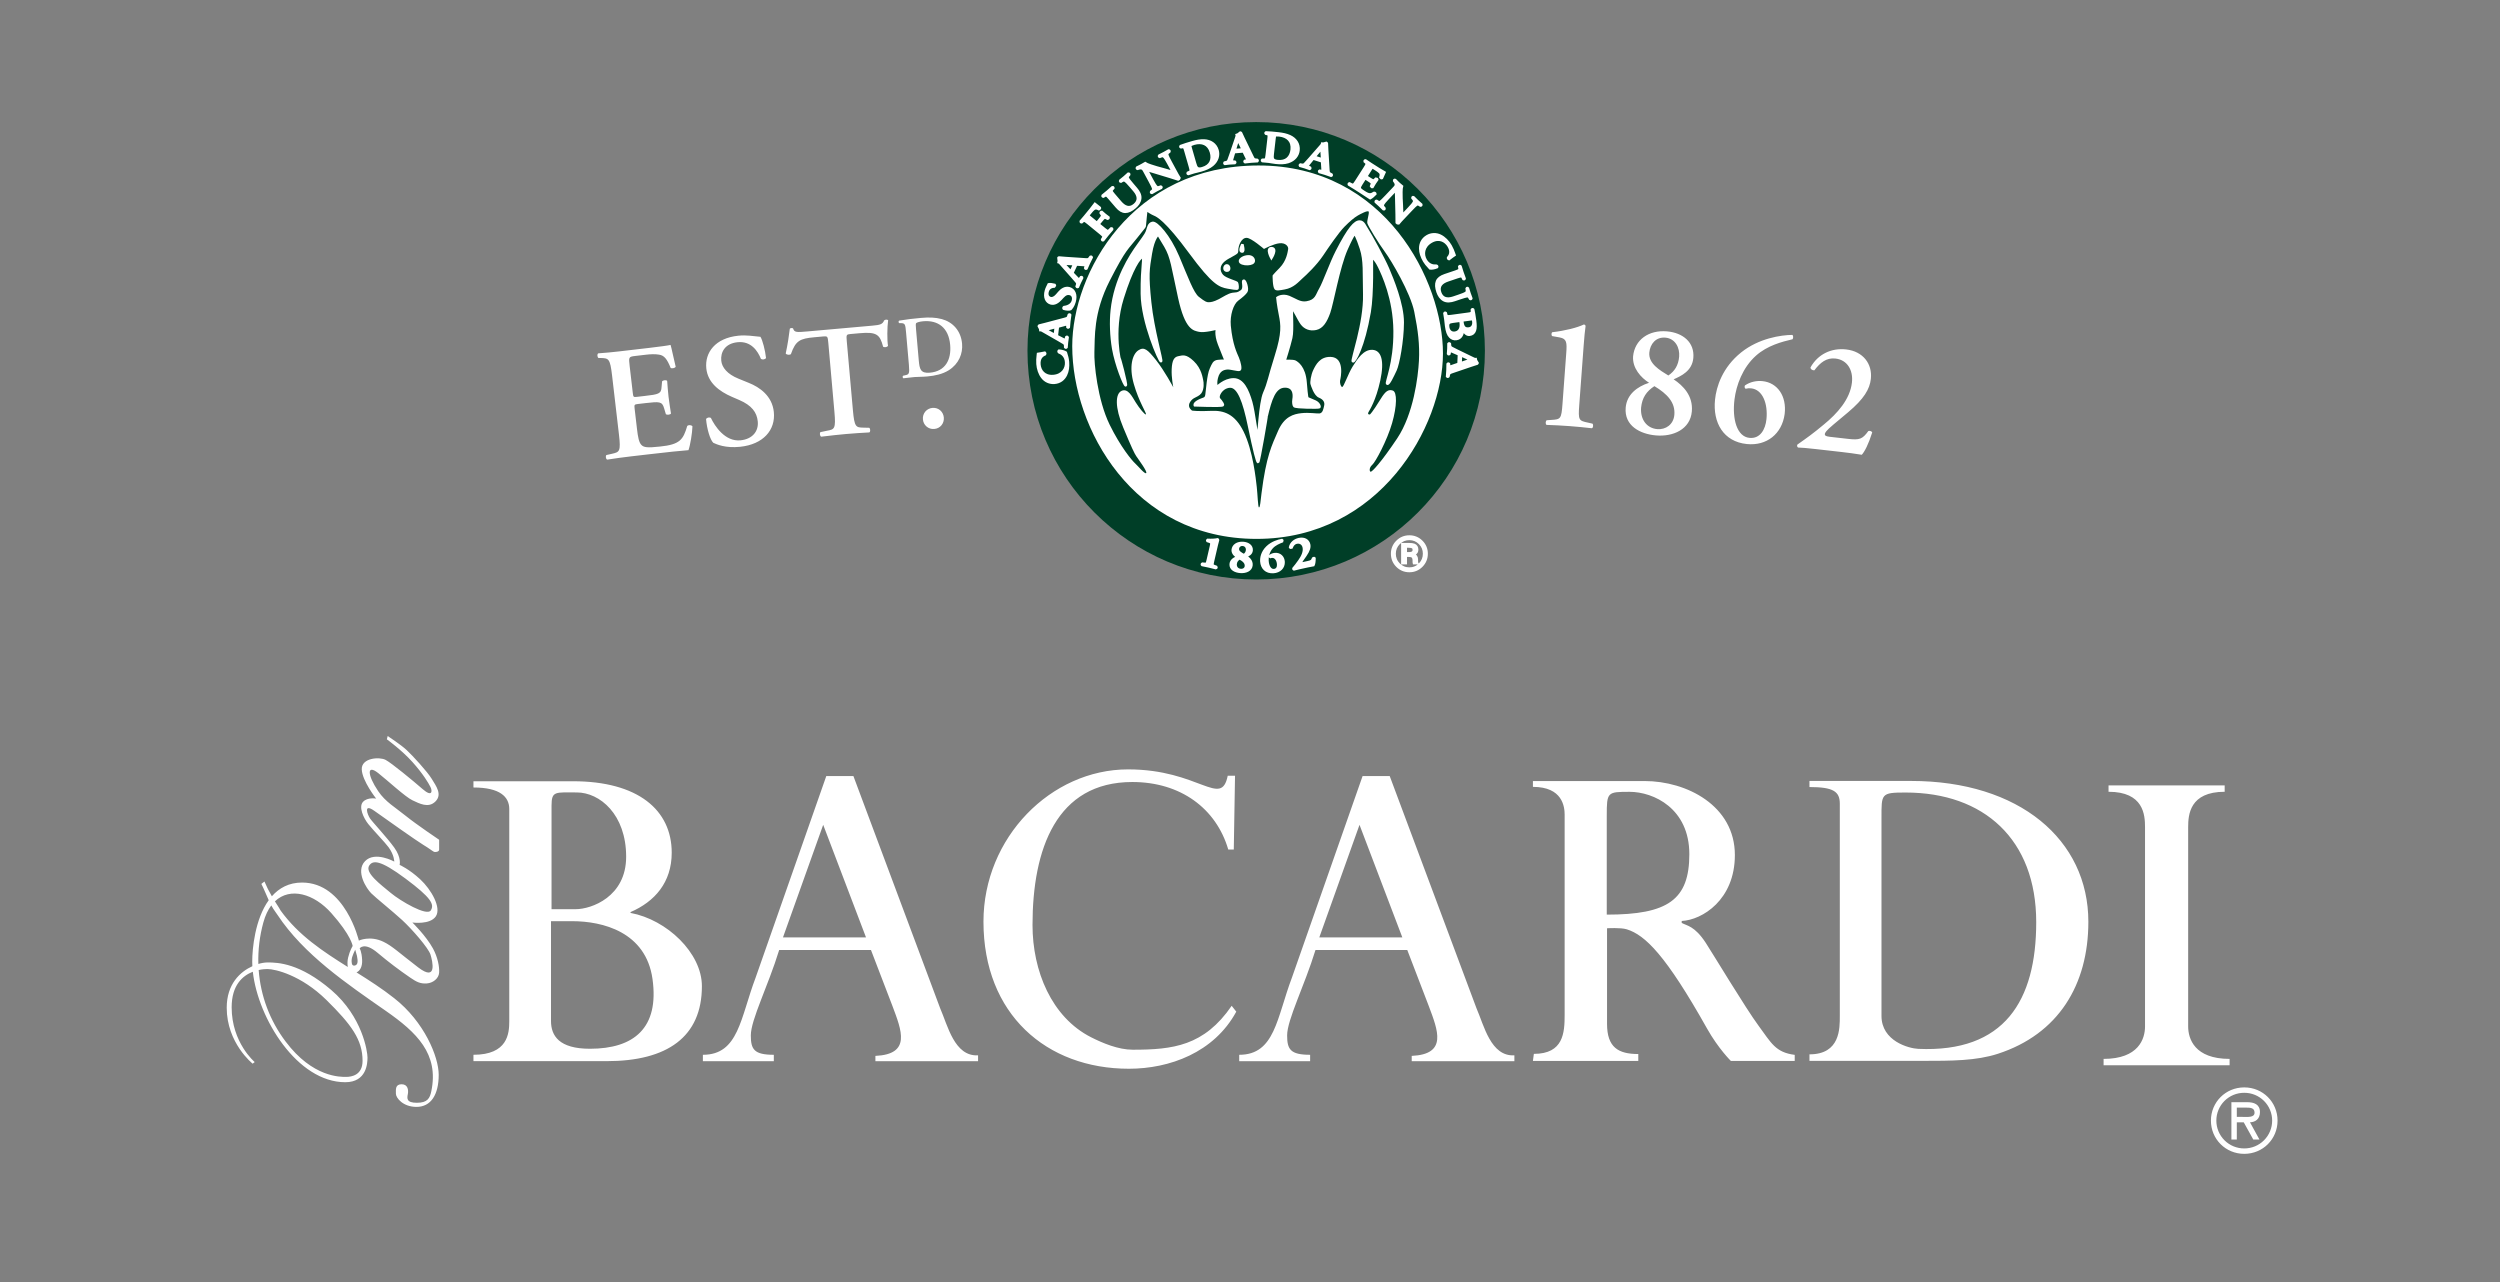 <svg width="195" height="100" viewBox="0 0 195 100" fill="none" xmlns="http://www.w3.org/2000/svg">
<rect x="0" y="0" width="195" height="100" fill="#808080" stroke="none"/>
<path fill-rule="evenodd" clip-rule="evenodd" d="M97.983 10C88.394 10 80.621 17.773 80.621 27.361C80.621 36.95 88.394 44.723 97.983 44.723C107.571 44.723 115.344 36.95 115.344 27.361C115.344 17.773 107.571 10 97.983 10Z" fill="white"/>
<path fill-rule="evenodd" clip-rule="evenodd" d="M97.983 10C88.394 10 80.621 17.773 80.621 27.361C80.621 36.95 88.394 44.723 97.983 44.723C107.571 44.723 115.344 36.95 115.344 27.361C115.344 17.773 107.571 10 97.983 10Z" fill="#003E27" stroke="#003E27" stroke-width="0.956" stroke-miterlimit="2.613"/>
<path fill-rule="evenodd" clip-rule="evenodd" d="M98.172 13.007C107.996 13.007 112.451 21.979 112.451 27.571C112.451 33.163 107.597 41.934 98.013 41.934C88.428 41.934 83.734 33.324 83.734 27.008C83.735 21.334 88.349 13.007 98.172 13.007Z" fill="white" stroke="white" stroke-width="0.199" stroke-miterlimit="2.613"/>
<path fill-rule="evenodd" clip-rule="evenodd" d="M110.746 42.372C110.971 42.598 111.082 42.87 111.082 43.19C111.082 43.512 110.97 43.786 110.746 44.013C110.64 44.123 110.513 44.21 110.373 44.268C110.232 44.327 110.081 44.355 109.929 44.353C109.607 44.353 109.335 44.239 109.111 44.013C109.003 43.906 108.917 43.777 108.86 43.636C108.802 43.494 108.774 43.343 108.776 43.19C108.776 42.87 108.889 42.598 109.113 42.372C109.338 42.146 109.61 42.032 109.929 42.032C110.248 42.032 110.52 42.145 110.746 42.372ZM110.88 42.243C110.756 42.116 110.608 42.016 110.445 41.949C110.281 41.882 110.106 41.849 109.929 41.852C109.559 41.852 109.244 41.982 108.983 42.243C108.856 42.365 108.756 42.513 108.688 42.675C108.621 42.839 108.587 43.014 108.59 43.19C108.59 43.563 108.72 43.881 108.979 44.143C109.24 44.406 109.557 44.537 109.929 44.537C110.3 44.537 110.618 44.406 110.88 44.143C111.141 43.88 111.273 43.562 111.273 43.19C111.276 43.014 111.242 42.839 111.175 42.675C111.107 42.513 111.007 42.365 110.88 42.243ZM110.127 43.127C110.048 43.153 109.964 43.165 109.881 43.161H109.647V42.626H109.868C110.012 42.626 110.116 42.645 110.181 42.681C110.247 42.718 110.279 42.79 110.279 42.897C110.279 43.011 110.228 43.088 110.127 43.127ZM109.387 43.923H109.647V43.341H109.851C109.989 43.341 110.085 43.357 110.14 43.389C110.233 43.444 110.279 43.557 110.279 43.727V43.845L110.285 43.892C110.286 43.898 110.287 43.904 110.289 43.908L110.292 43.922H110.535L110.526 43.904C110.52 43.892 110.516 43.866 110.513 43.828C110.51 43.789 110.509 43.752 110.509 43.718V43.609C110.506 43.527 110.478 43.447 110.429 43.381C110.375 43.303 110.291 43.255 110.175 43.236C110.25 43.227 110.323 43.203 110.389 43.165C110.485 43.103 110.533 43.006 110.533 42.875C110.533 42.689 110.458 42.565 110.305 42.502C110.22 42.466 110.085 42.449 109.903 42.449H109.387V43.923Z" fill="white" stroke="white" stroke-width="0.199" stroke-miterlimit="2.613"/>
<path fill-rule="evenodd" clip-rule="evenodd" d="M47.741 29.282C47.588 27.968 47.472 27.944 46.879 27.925L46.678 27.923C46.581 27.846 46.567 27.621 46.661 27.561C47.197 27.524 47.732 27.474 48.265 27.412L50.634 27.136C51.428 27.043 52.146 26.947 52.304 26.903C52.378 27.108 52.567 28.08 52.703 28.604C52.665 28.709 52.42 28.763 52.312 28.7C52.03 28.004 51.807 27.715 51.399 27.662C51.103 27.608 50.728 27.627 50.394 27.666L49.562 27.763C49.029 27.825 49.032 27.85 49.114 28.557L49.358 30.652C49.396 30.975 49.41 30.986 49.695 30.953L50.291 30.884C51.37 30.759 51.579 30.721 51.603 30.178L51.642 29.746C51.731 29.648 51.966 29.62 52.039 29.711C52.066 30.047 52.093 30.496 52.147 30.956C52.202 31.427 52.277 31.858 52.336 32.255C52.283 32.349 52.048 32.376 51.94 32.314L51.795 31.828C51.648 31.316 51.434 31.316 50.355 31.442L49.76 31.511C49.475 31.545 49.466 31.571 49.501 31.881L49.685 33.456C49.759 34.089 49.836 34.532 50.046 34.721C50.215 34.878 50.437 34.952 51.479 34.831C53.057 34.672 53.288 34.281 53.605 33.226C53.707 33.127 53.922 33.139 54.011 33.254C53.997 33.783 53.834 34.758 53.7 35.113C53.151 35.152 52.083 35.264 50.632 35.433L49.218 35.597C48.673 35.661 47.917 35.761 47.362 35.851C47.257 35.813 47.219 35.591 47.296 35.494L47.749 35.391C48.324 35.261 48.432 35.211 48.279 33.896L47.741 29.282ZM55.639 34.54C55.389 34.302 55.139 33.463 55.073 32.692C55.134 32.56 55.344 32.525 55.452 32.602C55.741 33.212 56.548 34.471 57.764 34.345C58.708 34.248 59.182 33.622 59.105 32.865C59.032 32.158 58.638 31.621 57.653 31.196L57.089 30.953C56.104 30.527 55.207 29.855 55.092 28.738C54.965 27.509 55.776 26.372 57.588 26.185C58.233 26.119 58.72 26.219 59.315 26.27C59.48 26.529 59.688 27.336 59.749 27.919C59.698 28.038 59.476 28.072 59.355 27.997C59.103 27.372 58.582 26.584 57.528 26.693C56.535 26.795 56.191 27.483 56.259 28.14C56.312 28.662 56.731 29.184 57.594 29.533L58.406 29.864C59.257 30.203 60.23 30.88 60.359 32.133C60.504 33.548 59.528 34.664 57.728 34.85C56.586 34.969 55.903 34.662 55.639 34.54ZM64.61 26.759C64.564 26.237 64.549 26.214 64.226 26.242L63.53 26.305C62.386 26.406 62.062 26.573 61.692 27.62C61.611 27.703 61.347 27.688 61.286 27.569C61.438 26.878 61.555 26.092 61.604 25.649C61.625 25.609 61.674 25.592 61.736 25.586C61.786 25.582 61.837 25.59 61.865 25.626C61.954 25.93 62.13 25.928 62.975 25.852L68.047 25.401C68.656 25.347 68.839 25.294 68.962 24.994C69.005 24.962 69.055 24.94 69.107 24.931C69.182 24.924 69.246 24.944 69.275 24.978C69.196 25.499 69.191 26.577 69.264 26.972C69.21 27.077 69.002 27.12 68.882 27.043C68.634 26.088 68.376 25.872 67.046 25.991L66.337 26.054C66.014 26.083 66.004 26.109 66.05 26.631L66.527 32.001C66.645 33.318 66.76 33.346 67.35 33.356L67.801 33.367C67.896 33.446 67.904 33.671 67.808 33.729C67.197 33.76 66.587 33.802 65.978 33.854C65.43 33.902 64.848 33.967 64.054 34.062C63.95 34.022 63.915 33.775 63.997 33.705L64.513 33.596C65.094 33.494 65.202 33.447 65.085 32.129L64.61 26.759ZM71.988 32.7C71.978 32.592 71.989 32.482 72.022 32.379C72.055 32.275 72.108 32.179 72.179 32.096C72.25 32.013 72.337 31.946 72.435 31.898C72.532 31.849 72.639 31.822 72.747 31.815C73.208 31.78 73.584 32.116 73.619 32.576C73.654 33.036 73.332 33.425 72.871 33.459C72.763 33.47 72.654 33.458 72.55 33.425C72.446 33.393 72.35 33.339 72.268 33.268C72.185 33.197 72.118 33.11 72.07 33.013C72.022 32.915 71.994 32.809 71.988 32.7ZM123.182 31.59C123.093 32.786 123.141 32.814 123.882 32.969L124.213 33.044C124.295 33.125 124.277 33.374 124.162 33.403C122.992 33.266 121.816 33.179 120.638 33.142C120.53 33.097 120.547 32.847 120.641 32.779L120.98 32.755C121.734 32.71 121.787 32.689 121.875 31.494L122.167 27.547C122.228 26.725 122.212 26.423 121.656 26.32L121.063 26.214C120.993 26.146 121.007 25.959 121.073 25.914C122.121 25.791 123.016 25.557 123.547 25.308C123.62 25.326 123.667 25.367 123.675 25.43C123.631 25.689 123.563 26.435 123.527 26.934L123.182 31.59ZM132.08 27.919C131.991 28.939 131.129 29.326 130.544 29.587C131.276 30.078 132.071 30.862 131.963 32.093C131.841 33.485 130.51 34.082 129.154 33.962C127.937 33.855 126.677 33.217 126.804 31.788C126.895 30.756 127.712 30.152 128.627 29.857C127.998 29.463 127.313 28.714 127.381 27.793C127.507 26.501 128.603 25.721 130.033 25.847C131.264 25.956 132.188 26.701 132.08 27.919ZM130.599 32.361C130.685 31.392 130.042 30.721 129.043 30.119C128.418 30.528 128.086 31.025 128.005 31.794C127.936 32.728 128.453 33.4 129.261 33.471C129.932 33.53 130.534 33.107 130.599 32.361ZM128.647 27.503C128.572 28.362 129.465 28.878 130.131 29.288C130.624 28.956 130.915 28.492 130.974 27.821C131.035 27.125 130.673 26.404 129.902 26.336C129.157 26.271 128.706 26.833 128.647 27.503ZM136.258 34.636C134.42 34.45 133.591 32.961 133.771 31.185C133.873 30.154 134.351 28.658 135.811 27.488C137.19 26.385 138.909 26.132 139.801 26.122C139.883 26.18 139.89 26.369 139.817 26.462C138.994 26.655 137.847 26.953 136.965 27.743C135.917 28.679 135.427 30.06 135.291 31.151C135.099 32.687 135.476 34.055 136.457 34.154C137.29 34.238 137.702 33.502 137.784 32.694C137.905 31.489 137.49 30.381 136.583 30.29C136.443 30.273 136.301 30.284 136.165 30.323C136.081 30.289 136.056 30.161 136.103 30.066C136.509 29.781 137.02 29.682 137.467 29.727C138.647 29.846 139.37 30.897 139.204 32.286C138.999 33.845 137.8 34.791 136.258 34.636ZM144.154 34.233C145.047 34.334 145.268 34.26 145.73 33.621C145.823 33.581 145.993 33.626 146.032 33.731C145.754 34.629 145.433 35.246 145.219 35.472C144.701 35.388 144.182 35.316 143.661 35.258L141.614 35.026C140.92 34.947 140.509 34.913 140.246 34.908C140.177 34.85 140.148 34.772 140.197 34.676C140.934 34.158 141.412 33.822 142.258 33.114C143.31 32.254 144.302 31.148 144.45 29.845C144.562 28.853 144.074 28.069 143.167 27.966C142.461 27.886 141.976 28.283 141.519 28.885C141.367 28.893 141.225 28.814 141.217 28.662C141.799 27.622 142.848 27.126 144.002 27.256C145.329 27.406 146.058 28.394 145.926 29.56C145.836 30.353 145.399 31.108 144.149 32.16L143.012 33.111C142.415 33.608 142.347 33.764 142.337 33.851C142.326 33.95 142.379 34.031 142.702 34.068L144.154 34.233ZM70.675 25.954C70.617 25.298 70.603 25.217 70.278 25.203L70.134 25.203C70.083 25.172 70.072 25.049 70.124 25.01C70.688 24.916 71.257 24.845 71.827 24.798C72.476 24.741 72.946 24.755 73.461 24.889C74.308 25.117 74.953 25.791 75.042 26.81C75.108 27.568 74.801 28.381 73.991 28.887C73.527 29.175 72.946 29.309 72.324 29.364C71.907 29.401 71.582 29.387 71.33 29.41C71.07 29.432 70.763 29.466 70.463 29.506C70.406 29.484 70.389 29.361 70.432 29.309L70.58 29.275C70.898 29.206 70.958 29.18 70.894 28.455L70.675 25.954ZM71.665 28.119C71.723 28.783 71.802 29.134 72.527 29.07C73.744 28.963 74.215 28.053 74.113 26.898C73.994 25.544 73.15 24.957 72.008 25.058C71.721 25.083 71.507 25.157 71.463 25.203C71.419 25.248 71.424 25.392 71.453 25.713L71.665 28.119Z" fill="white"/>
<path fill-rule="evenodd" clip-rule="evenodd" d="M94.611 43.769C94.537 44.091 94.55 44.101 94.772 44.18L94.871 44.217C94.894 44.243 94.878 44.31 94.841 44.313C94.486 44.218 94.127 44.136 93.766 44.066C93.734 44.048 93.75 43.98 93.781 43.966L93.887 43.977C94.122 44.003 94.138 43.999 94.212 43.677L94.458 42.613C94.51 42.392 94.517 42.309 94.35 42.253L94.171 42.194C94.152 42.172 94.164 42.122 94.186 42.113C94.513 42.131 94.798 42.112 94.972 42.071C94.994 42.08 95.007 42.093 95.007 42.11C94.967 42.243 94.932 42.378 94.902 42.514L94.611 43.769ZM97.624 42.928C97.601 43.21 97.334 43.318 97.153 43.391C97.385 43.527 97.638 43.743 97.611 44.084C97.58 44.47 97.168 44.635 96.745 44.602C96.363 44.573 95.967 44.397 95.998 44.001C96.02 43.715 96.272 43.547 96.557 43.466C96.358 43.357 96.14 43.15 96.156 42.895C96.188 42.537 96.525 42.321 96.973 42.355C97.357 42.384 97.65 42.591 97.624 42.928ZM97.186 44.158C97.207 43.889 97.003 43.704 96.688 43.537C96.494 43.651 96.394 43.788 96.373 44.001C96.356 44.259 96.522 44.446 96.775 44.465C96.985 44.482 97.17 44.365 97.186 44.158ZM96.549 42.814C96.531 43.051 96.813 43.194 97.022 43.307C97.096 43.267 97.158 43.208 97.203 43.137C97.247 43.066 97.273 42.984 97.277 42.901C97.292 42.707 97.175 42.508 96.934 42.49C96.887 42.484 96.839 42.487 96.794 42.501C96.749 42.514 96.706 42.536 96.67 42.567C96.634 42.597 96.604 42.635 96.583 42.677C96.563 42.72 96.551 42.766 96.549 42.814ZM99.328 44.616C98.753 44.655 98.423 44.289 98.39 43.797C98.371 43.511 98.443 43.081 98.835 42.691C99.205 42.325 99.721 42.172 99.995 42.126C100.024 42.138 100.035 42.189 100.017 42.218C99.773 42.311 99.435 42.447 99.203 42.706C98.926 43.011 98.844 43.41 98.857 43.714C98.874 44.142 99.058 44.496 99.365 44.475C99.626 44.458 99.716 44.237 99.701 44.013C99.679 43.679 99.496 43.398 99.212 43.417C99.168 43.419 99.125 43.429 99.085 43.447C99.057 43.441 99.043 43.407 99.052 43.38C99.163 43.282 99.316 43.23 99.456 43.221C99.825 43.196 100.1 43.447 100.118 43.834C100.133 44.267 99.81 44.583 99.328 44.616ZM102.017 43.856C102.292 43.796 102.35 43.755 102.428 43.544C102.452 43.525 102.507 43.52 102.528 43.543C102.529 43.804 102.491 43.996 102.448 44.076C102.299 44.101 102.142 44.132 101.966 44.17L101.337 44.308C101.197 44.337 101.058 44.371 100.92 44.41C100.894 44.401 100.879 44.384 100.884 44.354C101.055 44.147 101.165 44.014 101.35 43.748C101.582 43.422 101.774 43.038 101.697 42.685C101.637 42.415 101.419 42.259 101.141 42.32C100.924 42.367 100.817 42.518 100.737 42.718C100.693 42.735 100.644 42.728 100.627 42.69C100.703 42.362 100.968 42.132 101.323 42.054C101.731 41.965 102.039 42.151 102.108 42.468C102.155 42.683 102.095 42.922 101.823 43.316L101.573 43.674C101.443 43.861 101.437 43.908 101.442 43.931C101.449 43.959 101.472 43.974 101.571 43.952L102.017 43.856ZM81.496 27.512C81.525 27.537 81.534 27.606 81.511 27.634C81.301 27.716 81.03 27.911 81.069 28.422C81.105 28.913 81.45 29.386 82.152 29.334C82.881 29.281 83.199 28.739 83.161 28.241C83.124 27.753 82.821 27.562 82.591 27.469C82.557 27.437 82.566 27.374 82.596 27.352C82.827 27.362 83.061 27.45 83.13 27.499C83.141 27.545 83.157 27.59 83.171 27.632C83.201 27.716 83.279 27.978 83.298 28.23C83.327 28.613 83.284 28.947 83.143 29.237C82.986 29.564 82.692 29.823 82.243 29.856C82.064 29.87 81.883 29.839 81.718 29.766C81.553 29.692 81.409 29.579 81.3 29.435C81.087 29.163 80.958 28.78 80.929 28.389C80.914 28.164 80.923 27.938 80.954 27.714C80.96 27.667 80.962 27.64 80.966 27.605C81.044 27.592 81.245 27.569 81.496 27.512ZM82.439 26.109C82.428 26.209 82.428 26.204 82.517 26.25L82.909 26.453C83.102 26.552 83.114 26.538 83.147 26.398L83.176 26.288C83.203 26.264 83.264 26.274 83.274 26.306C83.254 26.429 83.24 26.556 83.219 26.713C83.205 26.84 83.195 26.96 83.187 27.096C83.168 27.121 83.115 27.119 83.088 27.088L83.084 26.971C83.082 26.858 83.056 26.812 82.95 26.742C82.866 26.686 82.73 26.609 82.554 26.508L81.398 25.846C81.294 25.783 81.217 25.739 81.157 25.744C81.149 25.607 81.023 25.465 81.023 25.457C81.024 25.445 81.028 25.433 81.034 25.422C81.04 25.411 81.048 25.401 81.058 25.394C81.219 25.35 81.385 25.318 81.545 25.273L83.037 24.878C83.275 24.814 83.302 24.797 83.354 24.604L83.371 24.548C83.398 24.52 83.456 24.526 83.471 24.556C83.446 24.713 83.427 24.855 83.405 25.055C83.386 25.221 83.374 25.39 83.363 25.525C83.342 25.554 83.281 25.551 83.262 25.526L83.262 25.439C83.263 25.3 83.244 25.286 83.092 25.32L82.608 25.45C82.512 25.477 82.51 25.489 82.498 25.596L82.439 26.109ZM82.337 25.63C82.349 25.522 82.344 25.506 82.259 25.528L81.831 25.644C81.643 25.689 81.576 25.706 81.55 25.722L81.549 25.73C81.571 25.748 81.653 25.788 81.806 25.875L82.188 26.081C82.282 26.134 82.283 26.122 82.294 26.03L82.337 25.63ZM83.502 24.108C83.413 24.156 83.171 24.14 82.968 24.079C82.941 24.047 82.955 23.983 82.987 23.959C83.174 23.94 83.585 23.838 83.687 23.472C83.767 23.189 83.66 22.985 83.459 22.928C83.27 22.875 83.09 22.933 82.872 23.174L82.748 23.312C82.53 23.553 82.259 23.743 81.962 23.659C81.634 23.567 81.434 23.213 81.587 22.667C81.642 22.473 81.721 22.342 81.8 22.175C81.884 22.155 82.113 22.179 82.268 22.223C82.293 22.25 82.277 22.318 82.245 22.345C82.057 22.353 81.799 22.421 81.71 22.738C81.626 23.037 81.763 23.208 81.939 23.257C82.077 23.297 82.256 23.23 82.442 23.016L82.615 22.816C82.796 22.605 83.076 22.393 83.41 22.488C83.787 22.594 83.964 22.994 83.812 23.535C83.716 23.878 83.562 24.044 83.502 24.108ZM83.681 21.208C83.638 21.299 83.64 21.296 83.709 21.367L84.015 21.685C84.166 21.841 84.182 21.831 84.258 21.708L84.321 21.614C84.355 21.6 84.409 21.63 84.408 21.663C84.35 21.773 84.295 21.888 84.225 22.031C84.171 22.147 84.123 22.257 84.072 22.383C84.045 22.401 83.997 22.382 83.98 22.344L84.014 22.232C84.049 22.124 84.039 22.072 83.961 21.971C83.9 21.892 83.795 21.774 83.661 21.622L82.777 20.624C82.699 20.531 82.639 20.465 82.582 20.451C82.617 20.318 82.543 20.143 82.547 20.136C82.551 20.124 82.558 20.114 82.567 20.105C82.577 20.097 82.588 20.091 82.599 20.087C82.766 20.097 82.933 20.12 83.1 20.129L84.64 20.232C84.886 20.249 84.916 20.242 85.028 20.076L85.061 20.028C85.096 20.01 85.149 20.035 85.153 20.067C85.08 20.208 85.016 20.336 84.931 20.519C84.861 20.669 84.795 20.827 84.74 20.952C84.712 20.973 84.654 20.95 84.646 20.92L84.672 20.838C84.719 20.706 84.705 20.687 84.55 20.669L84.05 20.636C83.949 20.633 83.945 20.643 83.899 20.741L83.681 21.208ZM83.737 20.721C83.783 20.624 83.783 20.606 83.696 20.599L83.253 20.573C83.061 20.556 82.992 20.549 82.962 20.556L82.958 20.563C82.974 20.587 83.038 20.652 83.155 20.784L83.451 21.102C83.523 21.182 83.528 21.172 83.568 21.088L83.737 20.721ZM85.07 16.339C85.228 16.147 85.362 15.978 85.408 15.91C85.467 15.958 85.666 16.121 85.796 16.217C85.807 16.246 85.768 16.305 85.728 16.321C85.549 16.226 85.433 16.21 85.313 16.303C85.228 16.372 85.152 16.45 85.086 16.537L84.961 16.689C84.858 16.815 84.864 16.82 85.012 16.941L85.488 17.33C85.554 17.384 85.563 17.385 85.619 17.317L85.764 17.14C85.978 16.879 86.011 16.827 85.922 16.709L85.852 16.611C85.848 16.578 85.894 16.521 85.928 16.524C85.994 16.584 86.088 16.67 86.186 16.75C86.285 16.831 86.385 16.902 86.47 16.966C86.479 16.999 86.432 17.056 86.4 17.059L86.276 16.998C86.143 16.933 86.098 16.977 85.884 17.238L85.74 17.415C85.683 17.483 85.686 17.491 85.753 17.545L86.125 17.849C86.407 18.079 86.436 18.059 86.562 17.927L86.679 17.812C86.715 17.806 86.76 17.848 86.751 17.881C86.588 18.068 86.475 18.201 86.367 18.333C86.259 18.464 86.151 18.602 86.044 18.743C86.013 18.758 85.963 18.722 85.962 18.686L86.007 18.614C86.107 18.46 86.121 18.426 85.839 18.196L84.851 17.388C84.569 17.158 84.539 17.179 84.405 17.305L84.367 17.339C84.332 17.345 84.286 17.303 84.295 17.27C84.386 17.17 84.499 17.037 84.607 16.905L85.07 16.339ZM86.536 15.466C86.3 15.189 86.267 15.204 86.112 15.304L86.056 15.339C86.02 15.338 85.985 15.291 86 15.261C86.267 15.051 86.525 14.831 86.775 14.601C86.807 14.59 86.848 14.633 86.843 14.668L86.785 14.732C86.662 14.867 86.642 14.899 86.878 15.174L87.389 15.772C87.697 16.131 88.079 16.328 88.489 15.979C88.875 15.65 88.814 15.256 88.475 14.86L88.196 14.534C88.029 14.338 87.819 14.098 87.7 14.068C87.641 14.052 87.578 14.073 87.495 14.126L87.43 14.168C87.388 14.172 87.35 14.123 87.373 14.09C87.595 13.919 87.809 13.737 88.013 13.544C88.047 13.537 88.089 13.574 88.081 13.612L88.027 13.68C87.98 13.738 87.936 13.794 87.951 13.853C87.977 13.966 88.173 14.196 88.349 14.402L88.614 14.712C88.817 14.949 88.963 15.204 88.934 15.48C88.906 15.757 88.727 15.995 88.523 16.168C88.246 16.404 88.007 16.518 87.773 16.519C87.545 16.52 87.327 16.39 87.102 16.126L86.536 15.466ZM91.701 13.369C91.75 13.46 91.95 13.831 91.998 13.894C91.988 13.942 91.947 13.98 91.905 13.999C91.816 13.965 91.661 13.916 91.282 13.801L90.049 13.427C89.707 13.326 89.536 13.271 89.454 13.257C89.444 13.262 89.462 13.296 89.548 13.455L89.865 14.043C89.987 14.269 90.141 14.545 90.248 14.604C90.303 14.633 90.371 14.62 90.463 14.586L90.542 14.554C90.584 14.559 90.612 14.618 90.582 14.646C90.329 14.768 90.08 14.902 89.838 15.047C89.803 15.047 89.768 14.999 89.785 14.963L89.852 14.908C89.911 14.864 89.966 14.818 89.964 14.757C89.958 14.639 89.817 14.377 89.688 14.139L89.302 13.424C89.175 13.189 89.152 13.139 88.989 13.114C88.936 13.107 88.828 13.134 88.775 13.152L88.719 13.17C88.685 13.165 88.656 13.103 88.685 13.071C88.821 13.013 89.008 12.909 89.093 12.863C89.165 12.824 89.245 12.777 89.323 12.731C89.452 12.829 90.029 13.009 90.211 13.059L90.728 13.201C90.946 13.262 91.436 13.41 91.48 13.41C91.485 13.396 91.477 13.38 91.451 13.332L91.133 12.744C91.012 12.518 90.858 12.242 90.748 12.184C90.693 12.156 90.628 12.167 90.536 12.201L90.453 12.235C90.411 12.23 90.383 12.17 90.413 12.139C90.549 12.073 90.678 12.008 90.81 11.937C90.957 11.857 91.044 11.806 91.163 11.738C91.199 11.738 91.233 11.786 91.217 11.822L91.147 11.879C91.087 11.923 91.035 11.967 91.037 12.028C91.04 12.148 91.182 12.41 91.311 12.648L91.701 13.369ZM92.474 11.799C92.382 11.482 92.367 11.443 92.186 11.474L92.107 11.489C92.076 11.48 92.059 11.421 92.083 11.396C92.347 11.3 92.641 11.204 93.006 11.1C93.36 10.999 93.621 10.953 93.917 10.96C94.407 10.977 94.824 11.236 94.965 11.727C95.07 12.093 94.974 12.528 94.571 12.868C94.341 13.062 94.032 13.194 93.694 13.29C93.467 13.356 93.286 13.386 93.148 13.425C93.006 13.466 92.84 13.518 92.678 13.571C92.644 13.566 92.624 13.508 92.643 13.478L92.722 13.445C92.892 13.375 92.922 13.354 92.821 13.005L92.474 11.799ZM93.216 12.753C93.309 13.073 93.384 13.237 93.779 13.124C94.442 12.934 94.62 12.433 94.46 11.876C94.271 11.224 93.751 11.029 93.13 11.207C92.974 11.252 92.862 11.312 92.842 11.34C92.821 11.367 92.838 11.437 92.882 11.592L93.216 12.753ZM96.358 11.858C96.257 11.867 96.261 11.866 96.234 11.961L96.109 12.385C96.048 12.593 96.065 12.603 96.209 12.608L96.323 12.616C96.351 12.637 96.353 12.7 96.323 12.716C96.199 12.72 96.071 12.73 95.913 12.739C95.786 12.75 95.666 12.763 95.532 12.781C95.504 12.767 95.495 12.715 95.519 12.682L95.634 12.655C95.744 12.632 95.784 12.598 95.833 12.481C95.872 12.388 95.922 12.239 95.988 12.047L96.417 10.785C96.458 10.671 96.486 10.587 96.469 10.529C96.602 10.494 96.719 10.343 96.726 10.342C96.739 10.34 96.751 10.341 96.763 10.345C96.775 10.349 96.785 10.356 96.794 10.364C96.869 10.513 96.932 10.669 97.006 10.819L97.68 12.207C97.787 12.43 97.809 12.452 98.008 12.466L98.067 12.472C98.1 12.493 98.105 12.551 98.079 12.57C97.92 12.577 97.777 12.585 97.576 12.602C97.411 12.615 97.241 12.637 97.107 12.651C97.075 12.637 97.066 12.575 97.087 12.553L97.171 12.536C97.309 12.51 97.319 12.489 97.256 12.346L97.037 11.895C96.991 11.806 96.979 11.807 96.871 11.816L96.358 11.858ZM96.808 11.666C96.916 11.657 96.931 11.649 96.893 11.569L96.698 11.172C96.618 10.997 96.588 10.933 96.567 10.911L96.56 10.912C96.546 10.937 96.522 11.025 96.466 11.191L96.337 11.605C96.303 11.708 96.314 11.707 96.407 11.699L96.808 11.666ZM98.95 10.85C98.987 10.523 98.988 10.482 98.809 10.441L98.729 10.425C98.704 10.405 98.712 10.343 98.744 10.33C99.023 10.341 99.333 10.366 99.71 10.409C100.076 10.45 100.335 10.507 100.605 10.627C101.05 10.83 101.336 11.227 101.279 11.735C101.236 12.113 100.98 12.476 100.478 12.637C100.191 12.728 99.855 12.732 99.505 12.692C99.269 12.665 99.091 12.625 98.948 12.608C98.785 12.59 98.622 12.575 98.459 12.563C98.429 12.546 98.433 12.484 98.462 12.463L98.548 12.463C98.731 12.463 98.767 12.457 98.808 12.096L98.95 10.85ZM99.269 12.014C99.231 12.344 99.238 12.524 99.647 12.569C100.333 12.648 100.689 12.254 100.755 11.679C100.831 11.004 100.425 10.628 99.783 10.554C99.621 10.537 99.495 10.549 99.466 10.567C99.437 10.584 99.424 10.656 99.406 10.816L99.269 12.014ZM102.517 12.395C102.421 12.364 102.425 12.365 102.364 12.442L102.086 12.786C101.95 12.955 101.962 12.97 102.094 13.03L102.196 13.081C102.214 13.112 102.191 13.169 102.157 13.173C102.041 13.129 101.919 13.09 101.769 13.038C101.647 12.999 101.524 12.963 101.4 12.931C101.38 12.906 101.391 12.856 101.427 12.835L101.543 12.854C101.654 12.875 101.705 12.859 101.795 12.768C101.866 12.698 101.969 12.58 102.104 12.428L102.982 11.427C103.064 11.337 103.122 11.27 103.129 11.211C103.265 11.229 103.431 11.135 103.437 11.136C103.467 11.147 103.483 11.162 103.492 11.183C103.504 11.349 103.503 11.518 103.514 11.684L103.608 13.223C103.622 13.469 103.633 13.499 103.812 13.588L103.865 13.616C103.887 13.648 103.87 13.704 103.838 13.711C103.68 13.653 103.521 13.598 103.361 13.547C103.202 13.497 103.037 13.452 102.906 13.413C102.882 13.387 102.897 13.327 102.926 13.315L103.011 13.331C103.148 13.36 103.166 13.344 103.162 13.188L103.131 12.688C103.122 12.588 103.111 12.585 103.008 12.551L102.517 12.395ZM103.007 12.39C103.11 12.423 103.127 12.421 103.124 12.332L103.094 11.891C103.086 11.698 103.084 11.628 103.073 11.6L103.066 11.597C103.044 11.615 102.988 11.688 102.872 11.82L102.594 12.153C102.523 12.235 102.534 12.238 102.623 12.266L103.007 12.39ZM106.461 13.083C106.656 12.777 106.632 12.749 106.492 12.631L106.443 12.592C106.433 12.557 106.47 12.507 106.503 12.512C106.623 12.597 106.775 12.698 106.919 12.79L107.543 13.188C107.752 13.321 107.943 13.44 107.99 13.461C107.971 13.518 107.845 13.759 107.786 13.896C107.758 13.911 107.689 13.876 107.673 13.841C107.728 13.64 107.725 13.537 107.635 13.447C107.561 13.373 107.479 13.308 107.39 13.254L107.171 13.114C107.031 13.024 107.027 13.03 106.921 13.195L106.61 13.684C106.562 13.758 106.564 13.764 106.64 13.811L106.796 13.912C107.08 14.093 107.137 14.125 107.24 14.016L107.325 13.932C107.364 13.928 107.426 13.968 107.428 14C107.375 14.076 107.302 14.176 107.233 14.283C107.163 14.393 107.106 14.498 107.05 14.593C107.02 14.603 106.958 14.563 106.944 14.529L106.994 14.399C107.049 14.263 106.997 14.222 106.713 14.041L106.557 13.941C106.481 13.893 106.473 13.897 106.428 13.969L106.194 14.335C106.1 14.483 106.041 14.591 106.058 14.672C106.071 14.737 106.112 14.795 106.387 14.971C106.799 15.242 106.923 15.203 107.188 15.042C107.23 15.041 107.28 15.085 107.28 15.126C107.184 15.235 106.972 15.409 106.876 15.457C106.611 15.279 106.344 15.104 106.074 14.934L105.702 14.697C105.558 14.604 105.356 14.48 105.206 14.392C105.188 14.364 105.218 14.309 105.253 14.304L105.381 14.37C105.544 14.453 105.579 14.463 105.774 14.157L106.461 13.083ZM109.484 16.982C109.414 17.056 109.124 17.363 109.078 17.428C109.029 17.434 108.98 17.407 108.949 17.372C108.953 17.278 108.952 17.116 108.941 16.721L108.91 15.434C108.898 15.079 108.898 14.899 108.885 14.817C108.877 14.808 108.851 14.836 108.726 14.968L108.266 15.454C108.09 15.641 107.876 15.873 107.853 15.993C107.843 16.055 107.876 16.114 107.938 16.191L107.993 16.257C108.002 16.299 107.955 16.344 107.919 16.324C107.817 16.218 107.712 16.114 107.604 16.014C107.507 15.922 107.407 15.832 107.305 15.745C107.293 15.711 107.328 15.664 107.367 15.668L107.441 15.713C107.502 15.756 107.561 15.794 107.619 15.773C107.728 15.73 107.934 15.514 108.12 15.317L108.678 14.726C108.862 14.531 108.903 14.494 108.876 14.332C108.866 14.28 108.806 14.186 108.773 14.14L108.738 14.093C108.732 14.06 108.782 14.013 108.817 14.033C108.915 14.144 109.072 14.287 109.143 14.354C109.203 14.41 109.272 14.472 109.345 14.528C109.292 14.681 109.302 15.284 109.311 15.472L109.339 16.007C109.349 16.233 109.362 16.744 109.376 16.786C109.391 16.787 109.404 16.774 109.442 16.734L109.9 16.248C110.077 16.061 110.291 15.83 110.31 15.706C110.321 15.645 110.289 15.588 110.228 15.511L110.17 15.443C110.161 15.401 110.209 15.356 110.244 15.377C110.442 15.581 110.649 15.776 110.865 15.96C110.877 15.993 110.842 16.041 110.802 16.037L110.725 15.989C110.665 15.946 110.608 15.911 110.551 15.932C110.438 15.972 110.233 16.189 110.047 16.386L109.484 16.982ZM113.015 20.21C112.978 20.2 112.939 20.141 112.947 20.106C113.101 19.94 113.26 19.646 113.003 19.203C112.754 18.777 112.238 18.502 111.63 18.856C110.998 19.224 110.948 19.85 111.2 20.282C111.446 20.705 111.803 20.745 112.05 20.727C112.094 20.741 112.113 20.802 112.095 20.834C111.883 20.927 111.635 20.95 111.551 20.935C111.522 20.898 111.487 20.865 111.457 20.833C111.313 20.688 111.187 20.527 111.081 20.352C110.888 20.019 110.782 19.7 110.781 19.377C110.781 19.014 110.933 18.652 111.32 18.426C111.476 18.334 111.651 18.283 111.832 18.277C112.012 18.271 112.191 18.31 112.352 18.391C112.663 18.543 112.946 18.832 113.142 19.171C113.254 19.362 113.358 19.611 113.415 19.789C113.429 19.834 113.44 19.86 113.452 19.893C113.387 19.94 113.215 20.049 113.015 20.21ZM113.527 21.19C113.871 21.074 113.87 21.037 113.834 20.858L113.822 20.791C113.836 20.758 113.893 20.743 113.915 20.768C113.958 20.917 114.011 21.084 114.065 21.246C114.121 21.411 114.18 21.576 114.241 21.735C114.238 21.769 114.184 21.791 114.153 21.773L114.116 21.696C114.034 21.53 114.013 21.501 113.669 21.617L112.925 21.868C112.477 22.019 112.152 22.301 112.325 22.812C112.488 23.293 112.877 23.382 113.37 23.216L113.776 23.079C114.02 22.997 114.32 22.892 114.393 22.794C114.431 22.744 114.433 22.678 114.416 22.582L114.401 22.505C114.412 22.465 114.472 22.448 114.494 22.483C114.53 22.61 114.573 22.751 114.622 22.894C114.674 23.048 114.711 23.146 114.763 23.279C114.757 23.314 114.707 23.338 114.675 23.317L114.631 23.242C114.594 23.176 114.559 23.115 114.498 23.106C114.384 23.087 114.098 23.184 113.841 23.27L113.455 23.401C113.16 23.5 112.869 23.541 112.622 23.412C112.376 23.282 112.221 23.028 112.135 22.773C112.019 22.428 112.001 22.163 112.088 21.946C112.171 21.734 112.373 21.58 112.701 21.469L113.527 21.19ZM114.454 24.485C114.78 24.442 114.82 24.433 114.813 24.25L114.81 24.149C114.83 24.118 114.885 24.111 114.906 24.14C114.942 24.311 114.997 24.588 115.053 25.011C115.096 25.333 115.103 25.594 115.038 25.779C114.97 25.968 114.846 26.079 114.632 26.107C114.431 26.134 114.255 25.989 114.142 25.731C114.136 25.716 114.125 25.71 114.118 25.711C114.111 25.712 114.106 25.721 114.102 25.744C114.1 26.042 113.977 26.391 113.593 26.442C113.504 26.456 113.413 26.447 113.329 26.417C113.244 26.387 113.168 26.336 113.108 26.269C112.951 26.106 112.859 25.86 112.801 25.424C112.779 25.254 112.767 25.092 112.747 24.946C112.725 24.776 112.699 24.596 112.668 24.428C112.678 24.396 112.738 24.384 112.765 24.408L112.788 24.491C112.832 24.669 112.847 24.702 113.207 24.654L114.454 24.485ZM113.339 25.089C113.029 25.13 112.908 25.185 112.953 25.52C112.989 25.785 113.173 25.999 113.476 25.957C113.827 25.911 113.998 25.614 113.941 25.188C113.919 25.019 113.896 25.014 113.829 25.023L113.339 25.089ZM114.139 24.982C114.05 24.994 114.048 25.005 114.069 25.159C114.118 25.52 114.266 25.668 114.572 25.627C114.871 25.587 114.957 25.321 114.926 25.084C114.899 24.891 114.891 24.881 114.756 24.899L114.139 24.982ZM113.796 27.741C113.8 27.641 113.8 27.645 113.709 27.606L113.304 27.43C113.106 27.344 113.095 27.359 113.072 27.501L113.05 27.613C113.025 27.639 112.963 27.632 112.951 27.602C112.964 27.478 112.969 27.35 112.979 27.191C112.985 27.064 112.986 26.943 112.985 26.808C113.003 26.781 113.055 26.779 113.085 26.808L113.097 26.924C113.106 27.038 113.135 27.081 113.245 27.144C113.332 27.195 113.473 27.263 113.655 27.352L114.851 27.934C114.958 27.988 115.039 28.026 115.098 28.017C115.116 28.154 115.251 28.288 115.251 28.296C115.251 28.308 115.248 28.32 115.243 28.332C115.237 28.343 115.23 28.353 115.22 28.361C115.064 28.416 114.901 28.459 114.744 28.515L113.286 29.011C113.053 29.09 113.028 29.108 112.988 29.304L112.976 29.362C112.95 29.392 112.892 29.39 112.876 29.367C112.89 29.208 112.9 29.064 112.908 28.863C112.915 28.696 112.916 28.525 112.918 28.387C112.937 28.357 112.998 28.356 113.018 28.379L113.025 28.465C113.033 28.605 113.053 28.617 113.202 28.574L113.675 28.412C113.769 28.377 113.769 28.365 113.774 28.256L113.796 27.741ZM113.93 28.212C113.925 28.32 113.931 28.336 114.015 28.308L114.433 28.163C114.616 28.105 114.683 28.084 114.709 28.067V28.058C114.685 28.042 114.601 28.007 114.443 27.931L114.049 27.751C113.952 27.705 113.952 27.716 113.948 27.809L113.93 28.212Z" fill="white" stroke="white" stroke-width="0.199" stroke-miterlimit="2.613"/>
<path fill-rule="evenodd" clip-rule="evenodd" d="M110.314 24.326C110.02 22.851 108.514 20.308 108.027 19.653C107.541 18.999 106.692 17.606 106.651 17.407C106.609 17.207 106.805 16.679 106.763 16.52C106.722 16.359 106.08 16.713 105.91 16.811C105.618 16.98 105.279 17.274 104.878 17.675C104.416 18.136 103.613 19.321 103.204 19.932C102.692 20.697 101.885 21.455 101.587 21.718C101.29 21.981 100.922 22.45 100.206 22.577C99.829 22.643 99.549 22.712 99.423 22.568C99.252 22.375 99.263 21.491 99.263 21.491C99.263 21.491 99.256 21.458 99.811 20.893C100.364 20.327 100.438 19.637 100.476 19.436C100.514 19.236 100.29 18.928 99.811 18.973C99.331 19.018 98.59 19.419 98.59 19.419C98.59 19.419 97.6 18.558 97.242 18.552C96.802 18.541 96.611 19.201 96.594 19.394C96.558 19.809 96.702 19.697 95.827 20.185C95.013 20.641 95.155 21.154 95.398 21.432C95.64 21.709 96.484 21.886 96.56 22.013C96.636 22.139 96.662 22.534 96.585 22.568C96.51 22.602 96.585 22.674 95.752 22.518C95.098 22.397 94.575 22.233 92.751 19.753C90.886 17.213 90.208 16.898 90.007 16.82C89.807 16.742 89.495 16.531 89.495 16.531C89.495 16.531 89.413 17.266 89.395 17.526C89.378 17.785 89.397 17.666 88.706 18.552C88.016 19.439 87.855 19.36 86.561 21.893C85.263 24.432 85.412 26.354 85.363 27.455C85.325 28.303 85.598 31.175 86.553 33.125C87.411 34.875 88.299 35.927 88.541 36.145C88.782 36.363 89.306 37.018 89.405 36.898C89.504 36.777 88.81 35.853 88.63 35.584C88.472 35.348 88.264 34.911 87.609 33.339C86.953 31.767 86.988 30.712 87.485 30.487C87.983 30.262 88.301 30.929 88.585 31.386C88.869 31.842 89.323 32.398 89.383 32.317C89.441 32.237 88.833 31.335 88.439 29.959C88.045 28.584 88.33 27.632 88.787 27.327C89.244 27.022 89.515 27.266 90.168 28.084C90.816 28.897 91.516 30.206 91.516 30.206C91.516 30.206 91.359 29.44 91.392 28.781C91.425 28.12 91.57 27.845 91.908 27.781C92.248 27.718 92.499 27.585 93.109 28.164C93.735 28.757 93.809 29.497 93.851 29.657C93.892 29.817 93.942 30.357 93.705 30.678C93.562 30.869 93.331 30.949 93.11 31.071C92.961 31.166 92.844 31.302 92.773 31.464C92.637 31.805 92.981 32.025 92.981 32.025C92.981 32.025 93.438 32.099 94.457 32.048C95.476 31.997 96.321 32.301 96.995 33.653C97.732 35.135 97.962 37.408 98.028 37.987C98.094 38.566 98.119 39.578 98.202 39.578C98.294 39.578 98.32 39.086 98.396 38.492C98.766 35.562 99.202 34.733 99.69 33.608C100.178 32.483 100.909 32.293 101.509 32.227C102.107 32.161 102.697 32.267 102.912 32.249C103.181 32.227 103.226 31.883 103.283 31.643C103.34 31.402 103.249 31.17 102.867 31.014C102.486 30.859 102.258 30.099 102.216 29.959C102.175 29.819 102.245 29.25 102.441 28.847C102.637 28.446 102.957 27.82 103.777 27.837C104.937 27.86 104.568 29.506 104.53 29.667C104.491 29.827 104.567 30.165 104.687 30.183C104.807 30.202 105.133 29.192 105.506 28.589C105.88 27.986 106.365 27.253 107.045 27.286C107.725 27.32 108.006 28.095 107.663 29.678C107.319 31.261 106.83 31.98 106.742 32.148C106.629 32.362 106.854 32.328 106.854 32.328C106.854 32.328 107.011 32.226 107.708 31.093C108.067 30.509 108.299 30.348 108.64 30.464C108.981 30.581 108.971 31.659 108.584 33.002C108.198 34.345 107.292 36.035 107.035 36.258C106.778 36.48 106.811 36.777 106.911 36.797C107.012 36.816 107.699 36.108 108.979 34.196C110.258 32.283 110.609 29.401 110.677 28.142C110.741 26.881 110.61 25.803 110.314 24.326Z" fill="#003E27"/>
<path fill-rule="evenodd" clip-rule="evenodd" d="M95.693 21.112C95.414 21.103 95.491 20.699 95.693 20.699C95.895 20.699 95.971 21.121 95.693 21.112ZM99.179 19.36C99.642 19.369 99.17 20.126 99.17 20.126C99.17 20.126 98.745 19.352 99.179 19.36ZM96.906 19.065C96.906 19.065 97.065 19.621 96.897 19.621C96.603 19.621 96.906 19.065 96.906 19.065ZM97.35 19.998C97.663 19.984 97.79 20.185 97.793 20.333C97.797 20.505 97.606 20.581 97.327 20.598C97.044 20.615 96.704 20.522 96.72 20.354C96.737 20.185 97.028 20.014 97.35 19.998Z" fill="white" stroke="white" stroke-width="0.199" stroke-miterlimit="2.613"/>
<path fill-rule="evenodd" clip-rule="evenodd" d="M108.85 28.858C108.615 29.352 108.311 30.015 108.2 29.925C108.087 29.835 108.806 28.365 108.783 25.816C108.762 23.295 107.862 21.404 107.579 20.818C107.244 20.125 106.997 20.067 106.997 20.067C106.997 20.067 107.073 22.919 106.829 24.334C106.357 27.074 105.661 28.236 105.527 28.186C105.393 28.135 106.47 25.222 106.414 22.953C106.372 21.255 106.465 20.34 106.156 19.383C105.846 18.427 105.684 18.238 105.684 18.238C105.684 18.238 105.628 18.074 105.022 19.439C104.416 20.805 103.916 23.677 103.664 24.38C103.411 25.081 103.126 25.537 102.647 25.642C102.168 25.747 101.784 25.572 101.541 25.255C101.298 24.938 100.885 24.009 100.789 24.043C100.693 24.076 100.863 25.694 100.71 26.356C100.557 27.017 100.194 28.152 100.194 28.152C100.194 28.152 100.873 28.13 101.014 28.208C101.155 28.287 101.741 28.618 101.833 29.837C101.926 31.055 101.979 31.06 101.979 31.06C101.979 31.06 102.248 31.168 102.579 31.318C102.881 31.456 102.958 31.723 102.908 31.765C102.857 31.806 101.103 31.801 100.958 31.677C100.911 31.638 100.859 31.386 100.896 31.184C100.995 30.637 100.857 30.147 100.239 30.14C99.4 30.129 99.094 31.184 98.784 32.502C98.863 32.164 98.198 36.057 98.129 36.045C98.058 36.034 97.832 35.171 97.431 33.236C97.032 31.301 96.601 30.148 95.962 30.148C95.4 30.148 95.05 30.68 95.041 30.948C95.035 31.12 95.131 31.152 95.221 31.276C95.313 31.404 95.426 31.559 95.372 31.606C95.266 31.695 93.191 31.614 93.191 31.614C93.191 31.614 93.113 31.478 93.491 31.275C93.87 31.071 94.052 31.155 94.109 30.814C94.166 30.474 94.232 29.253 94.457 28.771C94.632 28.393 94.682 28.198 95.007 28.165C95.322 28.131 95.613 28.142 95.613 28.142C95.613 28.142 95.332 27.465 95.086 26.829C94.793 26.074 94.929 25.616 94.929 25.616C94.929 25.616 93.917 25.881 93.537 25.785C93.155 25.689 92.537 25.712 91.992 23.239C91.447 20.765 91.407 20.079 90.898 19.205C90.389 18.331 90.336 18.295 90.336 18.295C90.336 18.295 89.971 18.524 89.764 19.766C89.556 21.007 89.485 21.427 89.708 23.583C89.93 25.74 90.668 28.17 90.561 28.187C90.454 28.203 89.091 25.148 89.068 22.91C89.045 20.671 89.303 20.035 89.101 20.058C88.9 20.081 88.294 20.885 87.555 23.264C86.722 25.931 87.417 28.422 87.339 28.029C87.26 27.636 87.911 30.034 87.81 30.061C87.709 30.089 87.051 28.453 86.833 27.199C86.666 26.21 86.627 25.101 86.724 24.192C86.979 21.787 88.16 19.959 88.791 19.094C89.421 18.227 89.416 18.202 89.493 17.981C89.572 17.76 89.598 17.456 89.898 17.386C90.197 17.316 91.19 18.376 91.885 20.024C92.581 21.675 93.017 22.89 93.443 23.227C93.959 23.635 94.097 23.675 94.277 23.673C94.457 23.671 94.681 23.644 95.118 23.421C95.439 23.255 95.832 22.976 96.151 22.932C96.47 22.888 96.519 22.942 96.836 22.718C97.154 22.495 96.878 21.946 97.004 21.896C97.131 21.845 97.336 22.548 97.218 22.73C97.1 22.911 96.906 23.078 96.51 23.381C96.114 23.685 95.826 24.571 95.904 25.413C96.045 26.914 96.401 27.589 96.544 27.928C96.688 28.266 96.796 28.782 96.69 28.837C96.583 28.893 95.984 28.703 95.724 28.725C95.465 28.748 95.062 28.826 94.905 29.466C94.779 29.976 94.916 30.207 94.916 30.207C94.916 30.207 95.493 29.6 96.213 29.593C96.932 29.585 97.318 30.426 97.588 31.363C97.814 32.15 98.025 34.108 98.104 34.103C98.183 34.098 98.27 31.448 98.62 30.645C98.972 29.842 98.968 29.533 99.53 27.748C100.091 25.963 100.001 25.334 99.844 24.549C99.684 23.748 99.639 23.227 99.639 23.227C99.639 23.227 100.01 22.955 100.54 23.168C101.021 23.36 101.383 23.682 101.912 23.597C102.691 23.47 102.706 23.016 102.982 22.552C103.257 22.09 103.815 20.508 104.278 19.608C105.219 17.779 105.682 17.273 106.064 17.284C106.368 17.293 106.467 17.66 106.67 17.958C106.873 18.256 107.909 20.136 108.257 20.952C108.606 21.767 109.415 23.716 109.41 25.155C109.405 26.594 109.059 28.422 108.85 28.858Z" fill="white" stroke="white" stroke-width="0.199" stroke-miterlimit="2.613"/>
<path fill-rule="evenodd" clip-rule="evenodd" d="M39.723 63.105C39.723 62.149 38.994 61.424 36.929 61.424V60.937H44.687C49.767 60.937 52.394 63.179 52.394 66.511C52.394 68.83 51.066 70.329 49.183 71.142V71.208C52.019 71.735 54.748 74.334 54.748 76.921C54.748 80.879 52.047 82.77 47.318 82.77H36.929V82.273C39.6 82.273 39.723 80.618 39.723 79.662V63.105ZM42.978 79.635C42.978 80.79 43.608 81.803 46.015 81.803C49.445 81.803 51.429 80.188 50.896 76.366C50.382 72.684 47 71.852 44.627 71.852H42.978V79.635ZM44.901 70.917C46.134 70.917 48.84 69.945 48.84 66.827C48.84 63.522 46.785 61.81 44.987 61.81C43.317 61.81 43.02 61.681 43.02 62.836V70.917L44.901 70.917ZM73.329 78.635C73.923 79.987 74.441 82.416 76.289 82.317V82.772H68.282V82.36C71.086 82.228 70.332 80.391 69.605 78.452L67.935 74.099H60.776C59.917 76.901 58.564 79.54 58.564 80.76C58.564 81.849 58.816 82.274 60.358 82.274V82.772H54.825V82.274C57.617 82.274 57.745 79.406 58.944 76.238L64.451 60.532H66.565L73.329 78.635ZM61.072 73.118H67.549L64.209 64.336L61.072 73.118ZM115.162 78.635C115.756 79.987 116.274 82.416 118.122 82.317V82.772H110.114V82.36C112.918 82.228 112.164 80.391 111.437 78.452L109.767 74.099H102.608C101.748 76.901 100.396 79.54 100.396 80.76C100.396 81.849 100.648 82.274 102.19 82.274V82.772H96.658V82.274C99.45 82.274 99.578 79.406 100.776 76.238L106.282 60.532H108.397L115.162 78.635ZM102.905 73.118H109.382L106.042 64.336L102.905 73.118ZM96.235 66.266H95.805C94.863 63.051 92.079 60.997 88.32 60.997C82.402 60.997 80.536 66.215 80.536 72.152C80.536 75.729 82.019 79.341 85.102 80.905C86 81.36 87.228 81.878 88.353 81.878C91.481 81.878 93.921 81.589 96.071 78.452L96.43 78.91C94.692 82.103 91.223 83.362 88.056 83.362C81.624 83.362 76.71 79.111 76.71 71.888C76.71 65.325 81.977 60.012 87.99 60.012C93.536 60.012 95.244 63.051 95.763 60.509H96.332L96.235 66.266ZM122.043 63.561C122.043 62.918 121.877 61.376 119.568 61.376V60.921H128.275C131.552 60.921 135.32 62.835 135.32 66.693C135.32 70.19 132.773 71.758 131.173 71.836V71.988C131.571 72.213 132.176 72.205 133.052 73.546C133.582 74.358 136.166 78.651 137.162 79.999C138.158 81.348 138.479 82.086 139.988 82.279V82.755H135.01C135.01 82.755 134.03 81.793 133.148 80.224C129.936 74.508 128.325 72.93 126.886 72.486C126.41 72.339 125.349 72.406 125.349 72.406V79.86C125.349 81.7 126.23 82.214 127.787 82.214V82.755H119.567L119.641 82.202C121.95 82.202 122.042 80.555 122.042 79.165V63.561H122.043ZM125.327 71.341C130.098 71.341 131.768 70.187 131.768 66.625C131.768 63.067 128.989 61.762 127.101 61.762C125.367 61.762 125.327 61.783 125.327 63.624V71.341ZM141.139 82.748V82.239C143.547 82.239 143.505 80.199 143.505 79.242V62.685C143.505 61.729 142.985 61.39 141.139 61.39V60.914H149.064C157.508 60.914 162.892 65.5 162.892 71.897C162.892 76.828 160.543 80.666 155.828 82.197C154.141 82.744 152.243 82.748 149.913 82.748H141.139ZM146.756 79.242C146.756 81.212 148.895 81.778 149.621 81.811C156.341 82.111 158.825 78.064 158.825 71.929C158.825 65.465 154.737 61.817 148.636 61.817C146.709 61.817 146.756 61.903 146.756 63.816V79.242ZM170.677 80.064C170.677 81.02 171.171 82.594 173.909 82.594V83.093H164.08V82.594C166.818 82.594 167.312 81.019 167.312 80.064V64.518C167.312 63.562 167.203 61.758 164.466 61.758V61.259H173.524V61.758C170.786 61.758 170.677 63.562 170.677 64.518L170.677 80.064ZM172.452 87.408C172.452 85.964 173.6 84.817 175.051 84.817C176.502 84.817 177.649 85.964 177.649 87.408C177.649 88.853 176.502 90 175.051 90C173.6 90 172.452 88.853 172.452 87.408ZM172.875 87.408C172.875 87.694 172.931 87.977 173.04 88.24C173.15 88.504 173.31 88.744 173.512 88.945C173.715 89.147 173.955 89.306 174.219 89.415C174.483 89.524 174.766 89.579 175.051 89.578C175.337 89.579 175.62 89.523 175.884 89.415C176.148 89.306 176.388 89.147 176.59 88.945C176.792 88.743 176.953 88.504 177.062 88.24C177.172 87.977 177.228 87.694 177.228 87.408C177.229 87.123 177.173 86.84 177.063 86.576C176.954 86.312 176.794 86.072 176.591 85.87C176.389 85.669 176.149 85.509 175.885 85.401C175.62 85.292 175.337 85.237 175.051 85.239C174.766 85.237 174.483 85.292 174.218 85.4C173.954 85.509 173.713 85.668 173.511 85.87C173.309 86.072 173.148 86.311 173.039 86.576C172.93 86.84 172.874 87.123 172.875 87.408ZM176.238 88.885H175.757L175.011 87.54H174.471V88.885H174.049V85.97H175.275C175.803 85.97 176.277 86.129 176.277 86.742C176.277 87.316 175.888 87.527 175.499 87.54L176.238 88.885ZM174.471 86.393V87.118H174.919C175.315 87.118 175.855 87.184 175.855 86.788C175.855 86.419 175.546 86.393 175.196 86.393H174.471ZM29.467 74.332C30.28 75.017 31.127 75.66 32.004 76.259C32.518 76.613 32.807 76.74 33.289 76.708C33.77 76.676 34.22 76.323 34.252 75.874C34.284 75.424 34.147 74.667 33.77 73.98C33.224 72.985 32.165 71.956 32.165 71.956C32.165 71.956 33.545 72.149 33.995 71.475C34.445 70.8 33.642 69.388 32.775 68.585C31.908 67.782 31.17 67.461 31.17 67.461C31.17 67.461 31.33 66.915 30.752 66.112C30.174 65.309 29.05 64.121 28.858 63.832C28.665 63.543 28.313 62.612 29.212 63.255C30.11 63.897 32.519 65.598 33 65.888C33.482 66.177 33.707 66.369 33.835 66.433C33.964 66.498 34.253 66.433 34.253 66.273V65.502C34.253 65.502 32.487 64.314 31.652 63.64C30.817 62.965 30.065 62.549 29.5 61.713C28.634 60.429 28.604 59.59 29.5 60.3C30.271 60.91 31.62 62.163 32.166 62.42C32.712 62.676 33.418 63.062 33.964 62.515C34.51 61.97 34.028 61.327 33.675 60.75C33.322 60.172 32.166 58.919 31.716 58.503C31.267 58.084 30.239 57.41 30.239 57.41L30.175 57.667C30.175 57.667 31.331 58.502 32.166 59.432C33.001 60.364 33.418 61.07 33.579 61.392C33.74 61.712 33.707 62.195 32.969 61.552C32.23 60.91 30.56 59.529 30.079 59.272C29.597 59.015 28.185 59.111 28.217 60.011C28.248 60.91 29.34 62.291 29.34 62.291C29.34 62.291 28.665 62.162 28.313 62.547C27.959 62.932 28.345 63.799 28.73 64.281C29.115 64.762 30.029 65.706 30.304 66.079C30.753 66.689 30.753 67.203 30.753 67.203C30.753 67.203 29.244 66.368 28.473 67.171C27.703 67.974 28.601 69.322 28.955 69.675C29.308 70.028 30.592 71.056 31.363 71.761C32.133 72.468 33.418 73.945 33.578 74.459C33.739 74.972 34.124 76.611 32.615 75.454C31.106 74.298 30.604 73.796 29.917 73.463C28.858 72.949 27.991 73.367 27.991 73.367C27.991 73.367 26.931 68.839 23.559 68.839C22.53 68.839 21.768 69.269 21.205 69.909C20.986 69.539 20.793 69.154 20.627 68.757L20.386 68.945C20.606 69.379 20.769 69.805 20.959 70.217C19.891 71.701 19.674 73.986 19.674 75.005C19.674 75.123 19.677 75.243 19.684 75.364C18.738 75.793 17.684 76.749 17.684 78.602C17.684 81.363 19.707 82.968 19.707 82.968L19.867 82.84C19.867 82.84 18.069 81.331 18.069 78.569C18.069 76.836 18.929 76.102 19.72 75.796C20.126 79.46 23.194 84.413 26.93 84.413C28.6 84.413 28.665 82.936 28.665 82.487C28.665 82.037 28.28 79.308 25.839 77.221C23.399 75.135 21.697 75.07 20.862 75.07C20.621 75.077 20.382 75.117 20.151 75.189C20.12 74.098 20.252 73.007 20.541 71.954C20.692 71.403 20.905 70.963 21.161 70.622C21.258 70.799 21.365 70.972 21.491 71.142L21.633 71.344C23.684 74.455 27.068 76.743 30.102 78.855C32.494 80.523 34.252 82.197 33.642 85.118C33.529 85.656 33.352 86.017 32.518 86.017C31.683 86.017 31.747 85.664 31.811 85.342C31.875 85.021 31.811 84.572 31.329 84.572C30.815 84.572 30.88 84.99 30.88 85.311C30.88 85.631 31.426 86.338 32.485 86.338C33.612 86.338 34.219 85.391 34.219 83.834C34.219 82.421 33.085 79.692 30.751 77.862C29.807 77.115 28.806 76.473 27.808 75.847C28.085 75.724 28.271 75.396 28.246 74.876C28.214 74.201 28.053 73.977 28.053 73.977C28.053 73.977 28.408 73.433 29.467 74.332ZM30.474 69.644C29.704 69.002 28.419 68.06 28.805 67.504C29.082 67.103 29.618 67.033 31.63 68.531C33.642 70.03 33.899 70.544 33.599 71.015C33.299 71.485 31.244 70.287 30.474 69.644ZM20.862 75.585C21.472 75.585 23.496 76.067 25.454 77.993C27.413 79.92 28.28 81.107 28.28 82.746C28.28 83.869 27.413 83.998 26.995 83.998C26.578 83.998 24.395 84.062 22.276 81.236C21.053 79.619 20.325 77.683 20.177 75.662C20.464 75.598 20.712 75.585 20.862 75.585ZM27.128 75.424C25.179 74.201 23.288 72.96 21.89 71.025L21.771 70.82C21.66 70.649 21.551 70.478 21.443 70.305C22.635 69.165 24.501 69.716 25.839 71.218C27.412 72.984 27.508 73.787 27.508 73.787C27.508 73.787 27.283 74.14 27.155 74.686C27.098 74.928 27.088 75.178 27.128 75.424ZM27.726 75.296C27.62 75.342 27.481 75.332 27.446 75.156C27.375 74.802 27.488 74.542 27.706 74.076L27.843 74.558C27.926 74.978 27.916 75.213 27.726 75.296Z" fill="white"/>
</svg>
